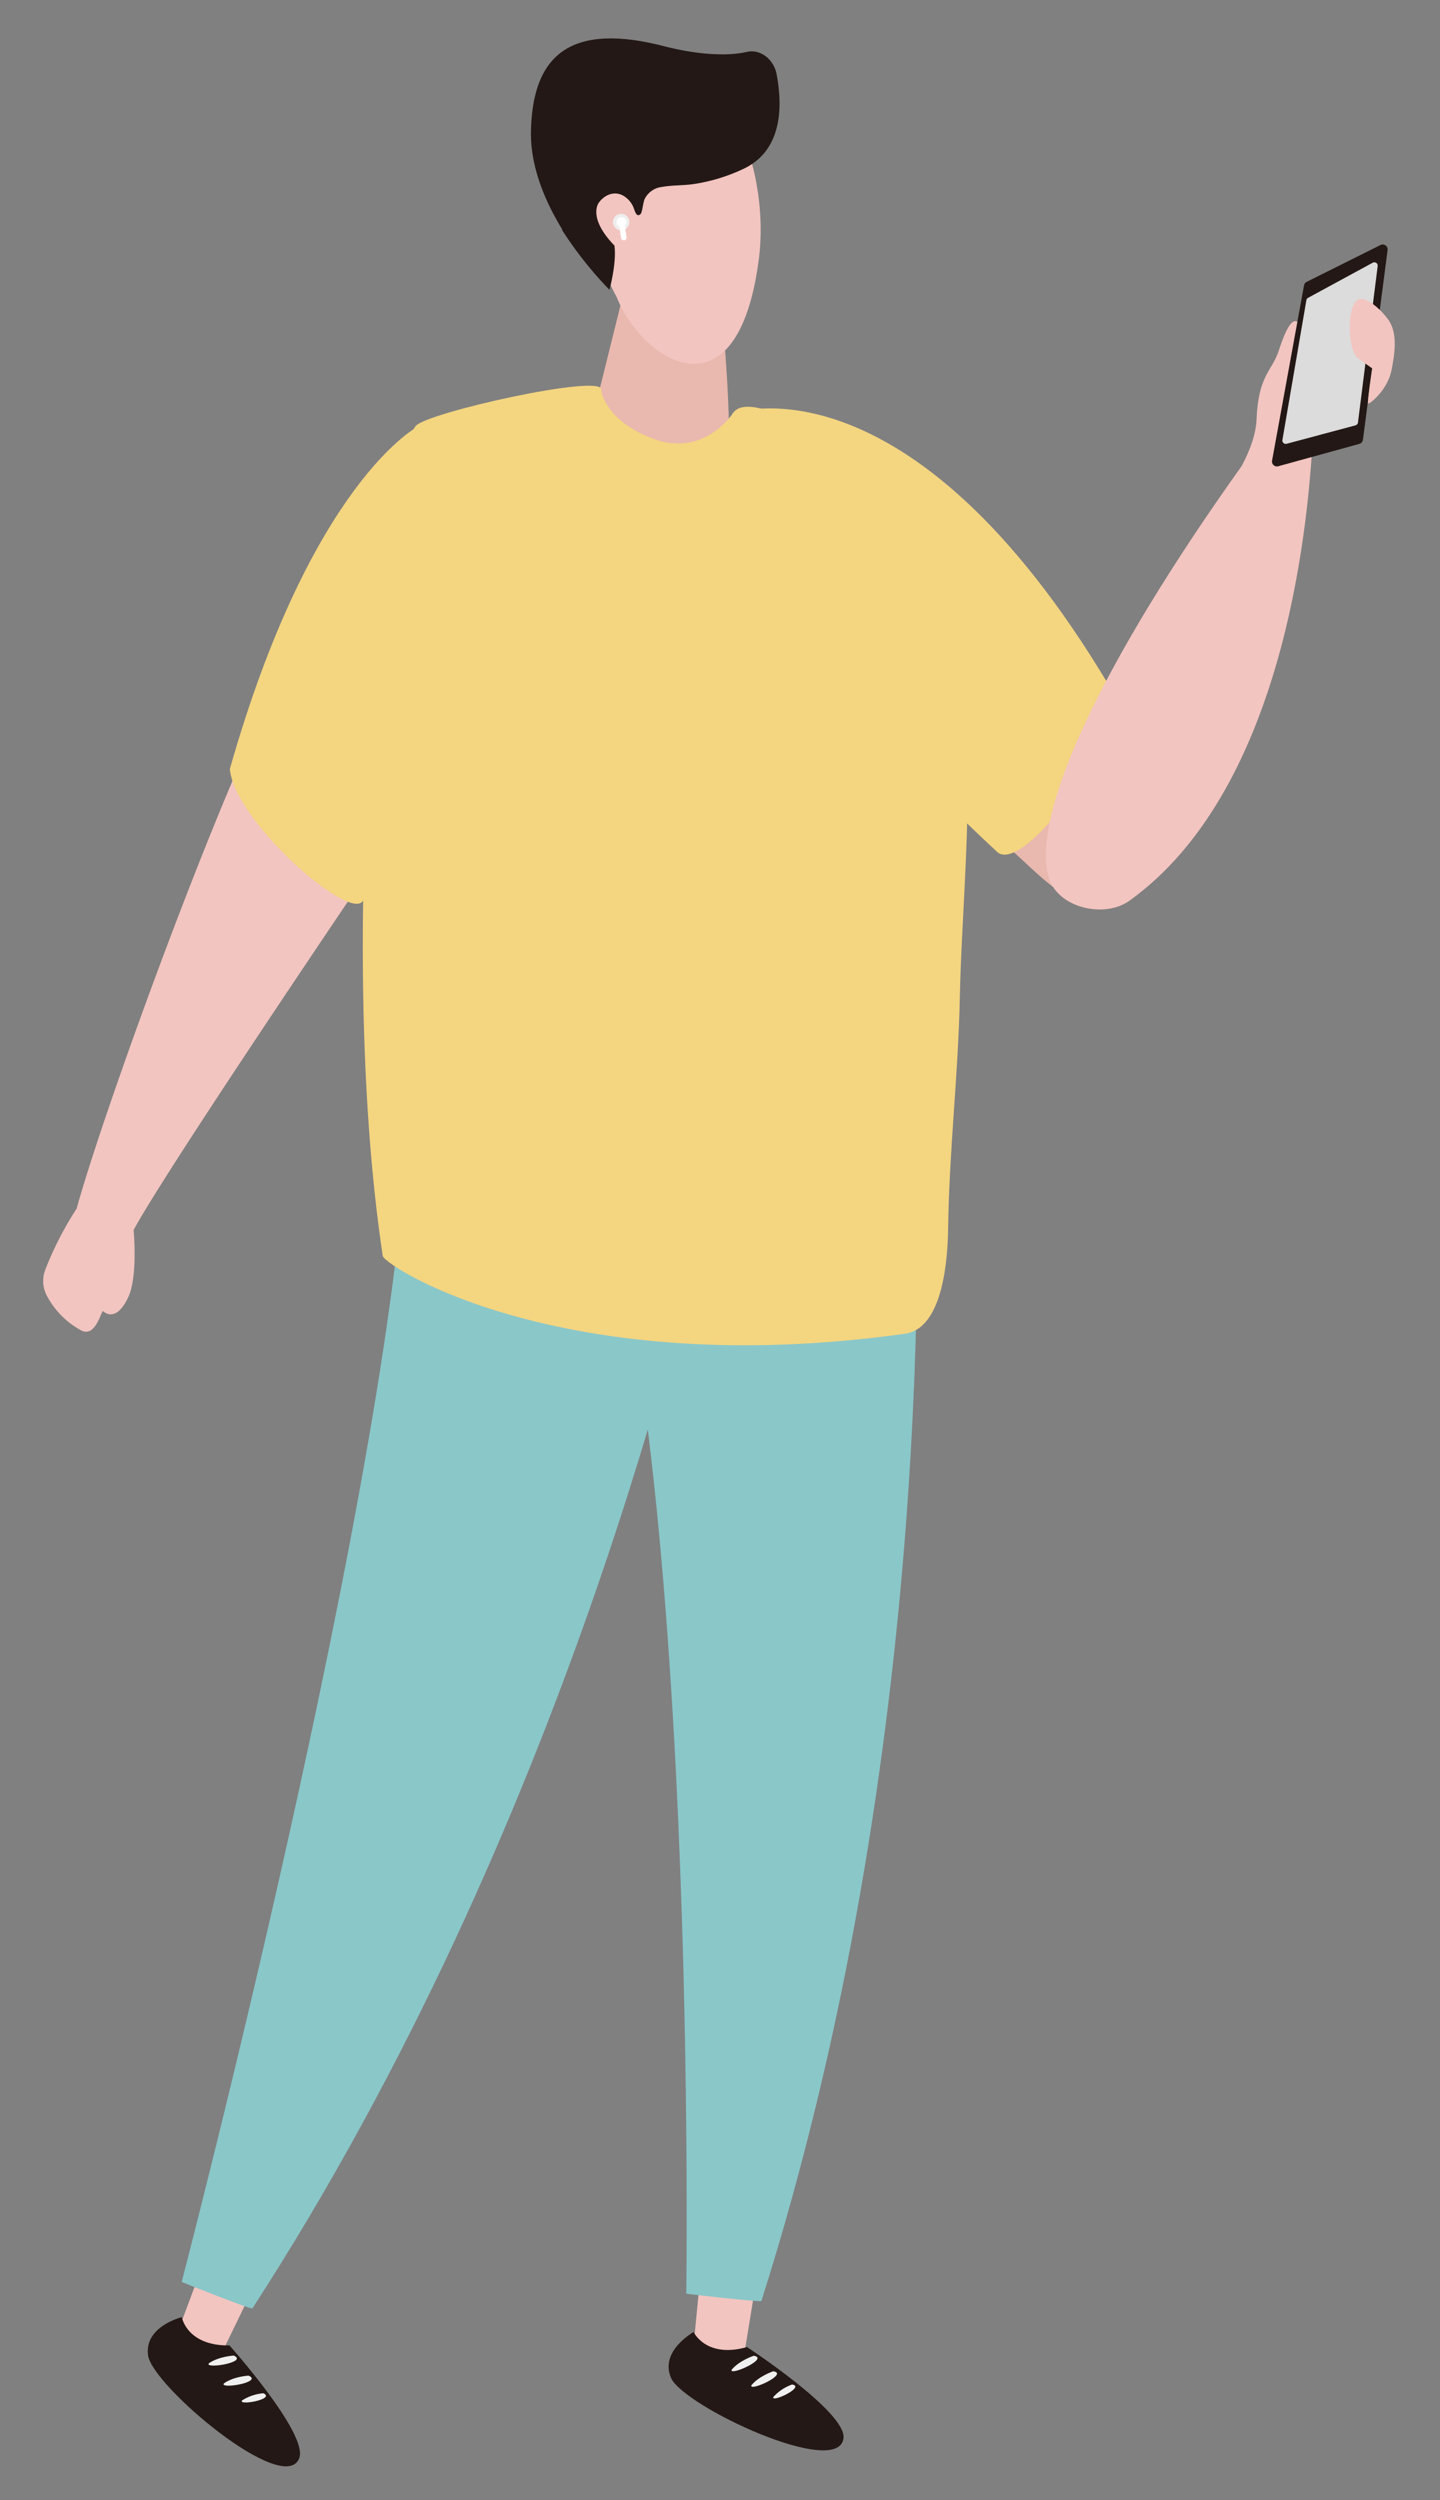 <svg id="a58680d0-2faa-41ae-a518-4ddd1fdde685" data-name="圖層 1" xmlns="http://www.w3.org/2000/svg" viewBox="0 0 480.81 834.71"><rect x="0" y="0" width="480.81" height="834.71" fill="#808080" stroke="none"/><path d="M314.11,261.94l27.72,25.65c11.48,10.62,21.73,20.79,38.46,8.33,7.86-5.86,13.34-11.05,13.06-20.6-.35-11.57-6.16-12.63-15.19-17.38-14.71-7.74-29.62-15.05-45-21.34Z" style="fill:#e9b8ae"/><path d="M370.31,228.9c5.92,17.21-28.71,63.59-37.4,55.51-108.38-100.7-88.27-146.36-88.27-146.36S303,116.3,370.31,228.9Z" style="fill:#f4d580"/><path d="M209.06,94.34l-15,60.43s26.19,26.62,40.13,28c16.21,1.63,6.22-84,6.22-84Z" style="fill:#e9b8ae"/><path d="M248.86,783.79l8.73-53.39-21.68,8-4,41.39s-8.32,7-.31,14.19,27.82,9.74,32.22,8.34C273,799.39,248.86,783.79,248.86,783.79Z" style="fill:#f3c5c0"/><path d="M305.76,362.56c-33-55.39-105.73-17.91-119.52-2.36C234,432,229.14,765.82,229.14,765.82s24,2.84,25.09,2.43c58.71-185,52.18-365.61,51.66-399.84C305.83,364.59,305.76,362.56,305.76,362.56Z" style="fill:#8ac7c9"/><path d="M249.42,783.62c-13.7,3.88-17.82-5-17.82-5s-11.38,6.22-7.57,15.26c4,9.42,56.17,33.93,57.62,20.09C282.56,805.31,249.42,783.62,249.42,783.62Z" style="fill:#231815"/><path d="M251.67,786.53s-4.76,1.55-7.36,4.64C243.32,793.52,257.1,787.37,251.67,786.53Z" style="fill:#f0f0f0"/><path d="M258.19,791.71s-4.72,1.55-7.29,4.65C249.92,798.72,263.56,792.55,258.19,791.71Z" style="fill:#f0f0f0"/><path d="M264.47,796.13a15.47,15.47,0,0,0-6.25,4.16C257.39,802.4,269.09,796.89,264.47,796.13Z" style="fill:#f0f0f0"/><path d="M75.27,735.87l-14.53,39s-9.83,4.57-4,13.63,24.35,16.59,29,16.39c9.62-.44-11-20.71-11-20.71L98.09,736Z" style="fill:#f3c5c0"/><path d="M136.16,359c3.09,102.46-75.5,402.89-75.5,402.89s22.44,9,23.61,8.83C190.07,607.44,229.18,431,237.53,397.77c.93-3.69,1.39-5.68,1.39-5.68C221.34,330.05,153.5,347.49,136.16,359Z" style="fill:#8ac7c9"/><path d="M60.7,773.64s-12.6,3.06-11.26,12.78c1.4,10.13,45.49,47.3,50.48,34.3,3.11-8.12-23.3-37.64-23.3-37.64C62.38,783.28,60.7,773.64,60.7,773.64Z" style="fill:#231815"/><path d="M78.05,786.47s-5,.26-8.31,2.58C68.17,791.07,83.07,788.68,78.05,786.47Z" style="fill:#f0f0f0"/><path d="M83,793.16s-5,.27-8.24,2.6C73.21,797.79,88,795.36,83,793.16Z" style="fill:#f0f0f0"/><path d="M87.93,799.05a15.52,15.52,0,0,0-7.11,2.4C79.46,803.28,92.19,801,87.93,799.05Z" style="fill:#f0f0f0"/><path d="M103,211.71C87.64,224.78,35.72,366.43,25.6,403.51A111.47,111.47,0,0,0,15.09,424a10.57,10.57,0,0,0,.71,8.9A28,28,0,0,0,27.14,444.2c4.9,2.54,6.71-7,7.33-6.41.17.17,4.23,4.16,8.37-4.75,2.8-6,2.12-18.18,1.78-22.39,11.5-21.36,84.22-128.39,84.22-128.39S116.4,213.23,103,211.71Z" style="fill:#f3c5c0"/><path d="M244.64,138.05c-.12.2-9.72,14.84-26.76,8.37-14.73-5.59-17.19-14.78-17.12-16.38.23-5.32-58.46,7.72-62,12.23-10,12.67-27.15,169.7-10.95,277.13,2,4.35,61.72,41.63,174.34,25.91,13.06-1.82,14.3-26,14.43-35.37.34-25.61,3.36-50.9,3.89-76.62,1.27-61.23,15.67-140.61-39.57-182.88C276,146.72,250.05,129.78,244.64,138.05Z" style="fill:#f4d580"/><path d="M76.75,256.73c1.46,18.13,43.83,54.53,44.83,42.71,9.61-113.77,17.67-156.86,17.67-156.86S103.91,161.18,76.75,256.73Z" style="fill:#f4d580"/><path d="M215.46,32.67C239.1,11,257.61,53.76,253.38,86.46c-7.13,55.21-39.24,33.7-47.43,12.81C183.38,57.67,213.33,34.63,215.46,32.67Z" style="fill:#f3c5c0"/><path d="M177.29,43.61c.58-24,11.93-36.53,44.29-28.22,12,3.09,21.71,3.34,27.83,1.93,4.46-1,8.92,2.43,9.88,7.39a56.07,56.07,0,0,1,.95,7.79c.42,9.18-1.87,19.24-12.25,24a59.41,59.41,0,0,1-16.68,5c-3.41.46-6.93.31-10.31.92a7.37,7.37,0,0,0-5.69,3.9c-.6,1.12-.8,4.53-1.45,5.16-1.46,1.41-2-1.53-2.47-2.53A8.14,8.14,0,0,0,208,65.28c-2.9-1.56-6-.28-7.89,2.17-1.36,1.71-2.56,6.69,5.05,14.54.77,6.07-1.67,14.77-1.67,14.77A127.38,127.38,0,0,1,187.7,76.83a2.43,2.43,0,0,1,0-.27C182,67.23,177,55.6,177.29,43.61Z" style="fill:#231815"/><path d="M207.7,71.43a2.73,2.73,0,1,1-3,2.41A2.72,2.72,0,0,1,207.7,71.43Z" style="fill:#efeeef"/><path d="M207.69,72.49A1.66,1.66,0,1,1,205.86,74,1.67,1.67,0,0,1,207.69,72.49Z" style="fill:#fff"/><path d="M208.28,80.23a.94.94,0,0,1-.92-.8L206.84,76a.93.93,0,1,1,1.85-.27l.52,3.47a1,1,0,0,1-.79,1.07Z" style="fill:#fff"/><path d="M438.2,148.56c8.5-24.37-2.07-37-2.94-37.78S432.45,100.17,427,117c-2.23,6.93-6.82,8.14-7.43,22.88-.21,5-2.09,10.3-5,15.74-46.89,65.73-70.57,116.46-64.37,137.43,3,10.05,18.52,13.75,27,7.62C428.09,264,436.43,178,438.2,148.56Z" style="fill:#f3c5c0"/><path d="M463.31,83.5a1.65,1.65,0,0,0-2.38-1.69L436.3,94.1a1.65,1.65,0,0,0-.89,1.18l-10.67,58.5a1.65,1.65,0,0,0,2.06,1.89l27.08-7.47a1.66,1.66,0,0,0,1.2-1.38Z" style="fill:#231815"/><path d="M460,88.85a1.12,1.12,0,0,0-1.64-1.14L436.77,99.43a1.11,1.11,0,0,0-.58.81l-8,46.66a1.13,1.13,0,0,0,1.4,1.27l23-6.16a1.11,1.11,0,0,0,.83-.94Z" style="fill:#dcdcdc"/><path d="M458.17,122.93v0C458.4,123.12,458.17,122.93,458.17,122.93Z" style="fill:#f3c5c0"/><path d="M463.37,106.49c-3.48-4.6-7.2-6.65-8.71-6.71-5.34-.21-4.88,17.16-1.27,19.79,3.39,2.47,4.48,3.22,4.78,3.41v0s.23.19,0,0c-.08.46-1.8,11.79-1.32,11.76.7,0,6.55-4.58,7.84-11.46C465.66,118.13,466.85,111.07,463.37,106.49Z" style="fill:#f3c5c0"/></svg>